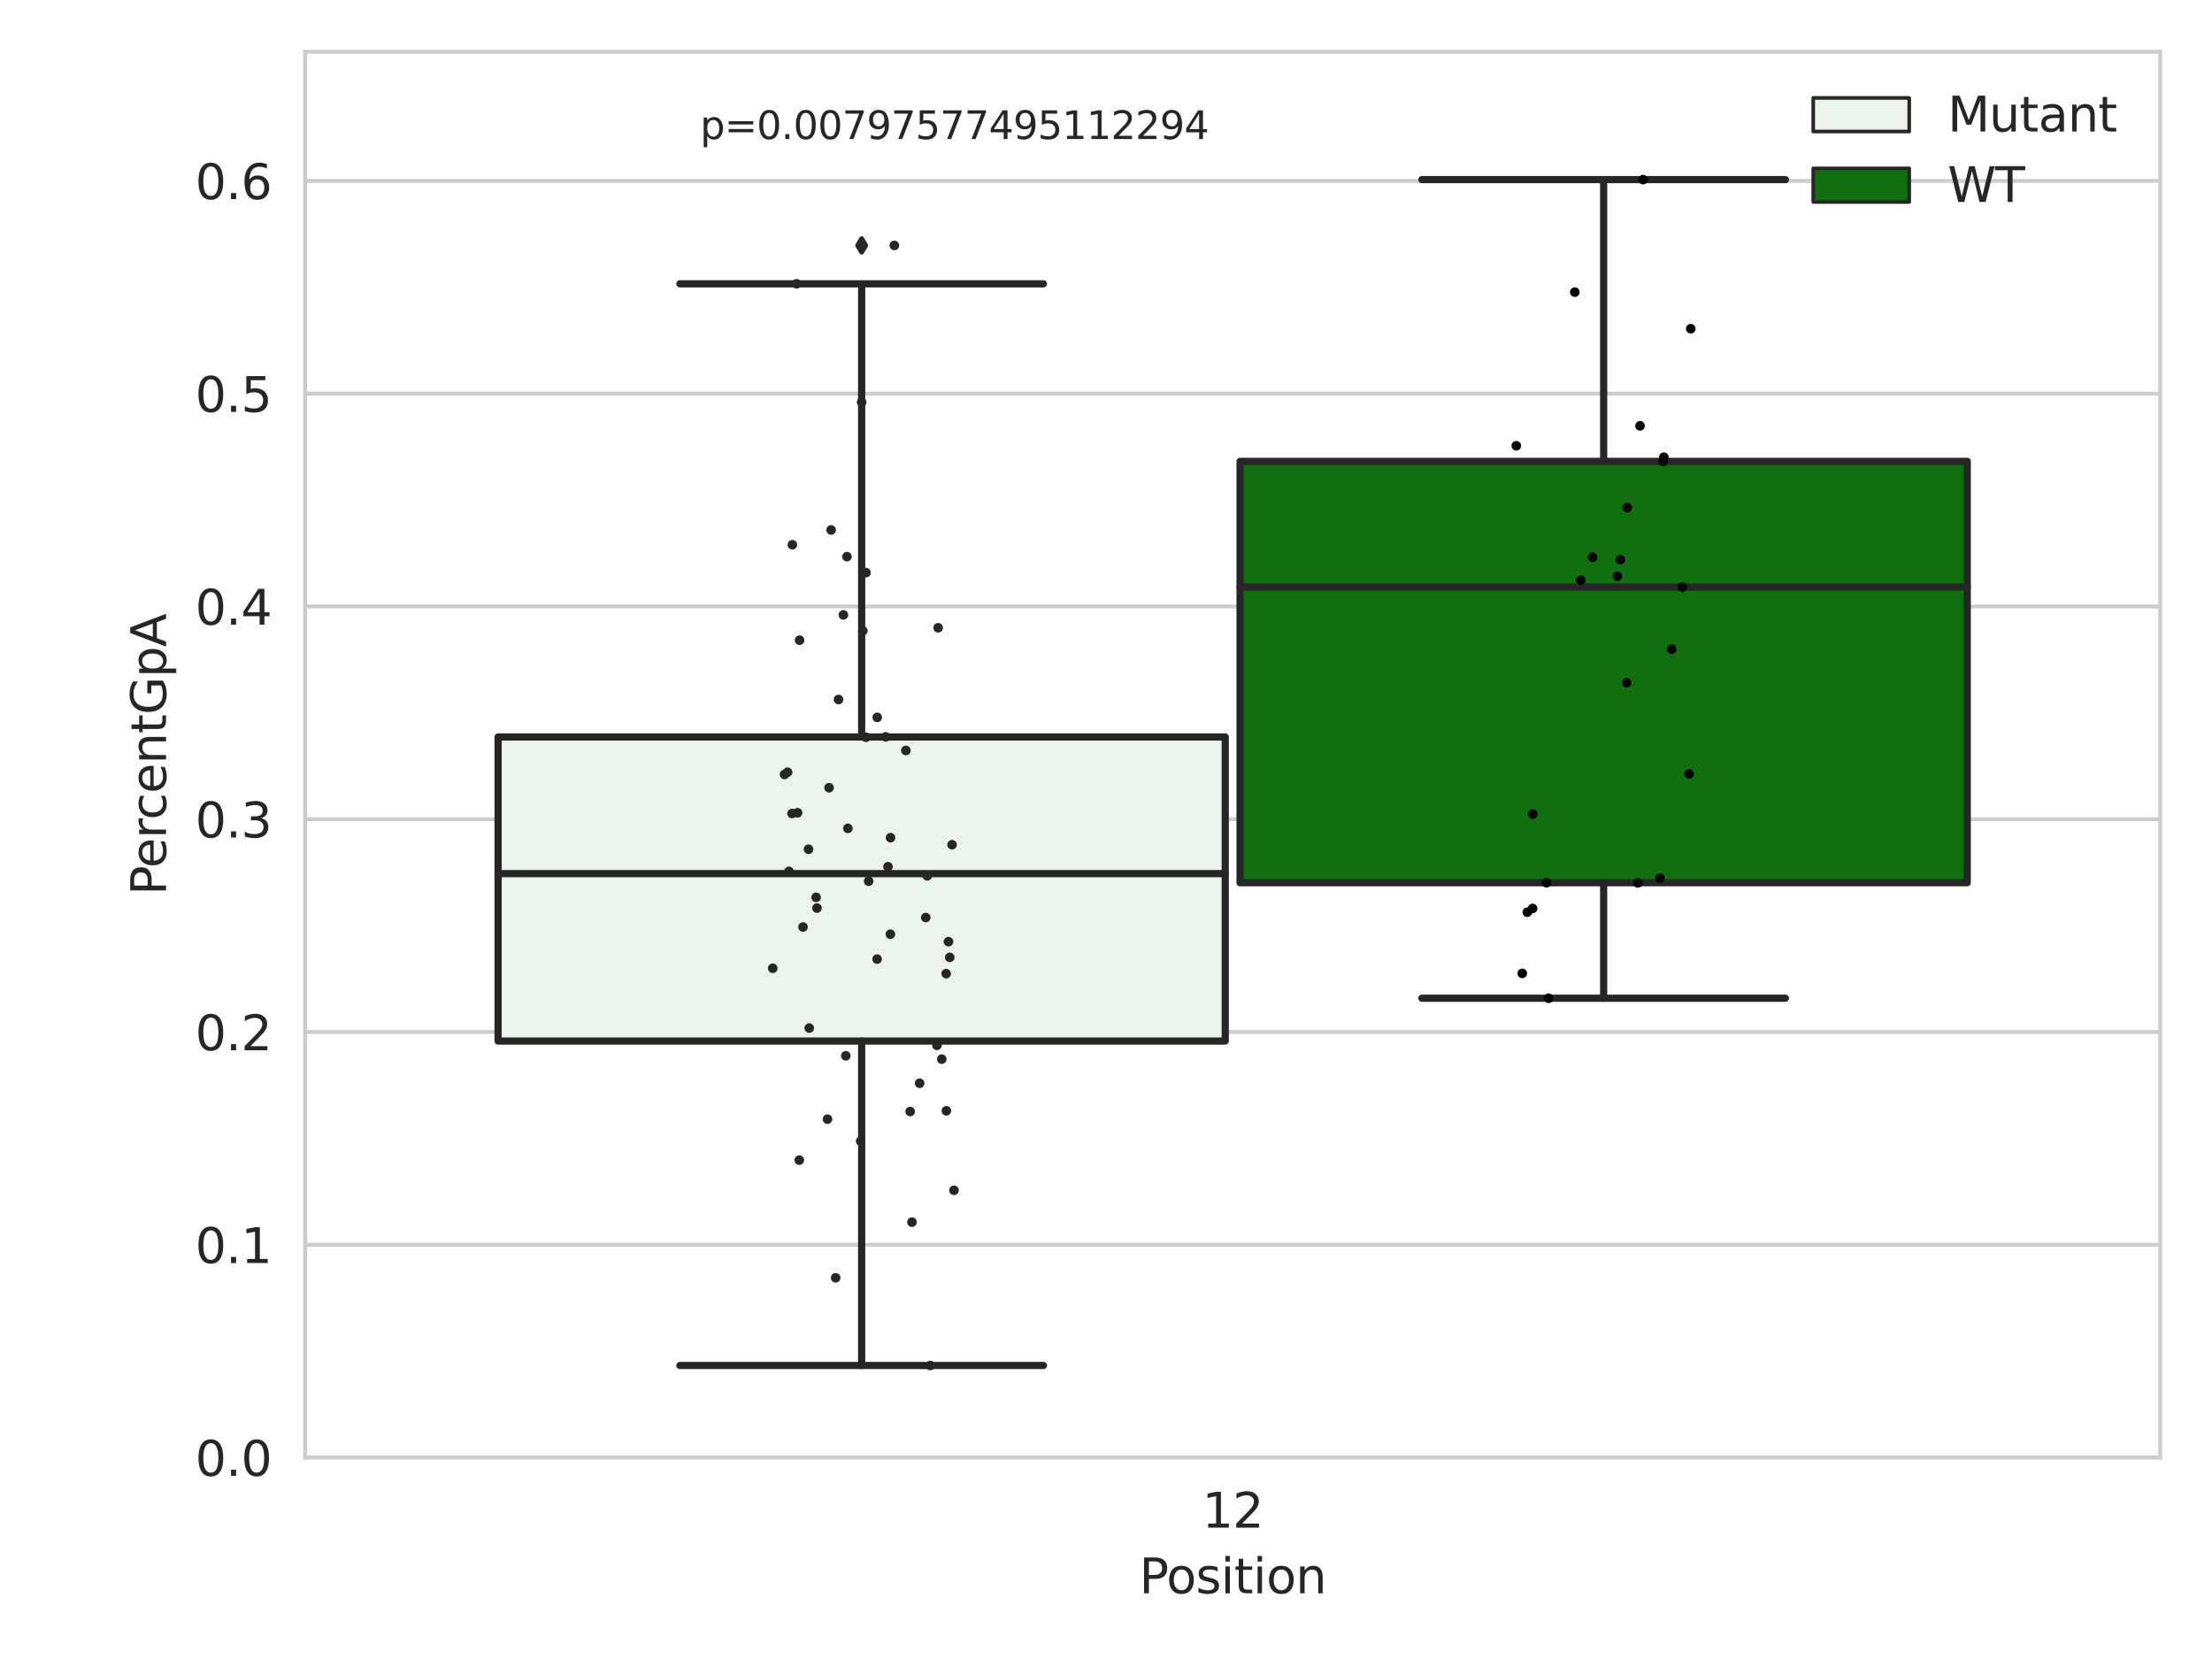 <?xml version="1.0" encoding="utf-8" standalone="no"?>
<!DOCTYPE svg PUBLIC "-//W3C//DTD SVG 1.1//EN"
  "http://www.w3.org/Graphics/SVG/1.1/DTD/svg11.dtd">
<svg xmlns:xlink="http://www.w3.org/1999/xlink" width="460.8pt" height="345.6pt" viewBox="0 0 460.8 345.6" xmlns="http://www.w3.org/2000/svg" version="1.1">
 <defs>
  <style type="text/css">*{stroke-linejoin: round; stroke-linecap: butt}</style>
 </defs>
 <g id="figure_1">
  <g id="patch_1">
   <path d="M 0 345.6 
L 460.8 345.6 
L 460.8 0 
L 0 0 
z
" style="fill: #ffffff"/>
  </g>
  <g id="axes_1">
   <g id="patch_2">
    <path d="M 63.571 303.64 
L 450 303.64 
L 450 10.8 
L 63.571 10.8 
z
" style="fill: #ffffff"/>
   </g>
   <g id="matplotlib.axis_1">
    <g id="xtick_1">
     <g id="text_1">
      <!-- 12 -->
      <g style="fill: #262626" transform="translate(250.423 318.238)scale(0.1 -0.1)">
       <defs>
        <path id="DejaVuSans-31" d="M 794 531 
L 1825 531 
L 1825 4091 
L 703 3866 
L 703 4441 
L 1819 4666 
L 2450 4666 
L 2450 531 
L 3481 531 
L 3481 0 
L 794 0 
L 794 531 
z
" transform="scale(0.016)"/>
        <path id="DejaVuSans-32" d="M 1228 531 
L 3431 531 
L 3431 0 
L 469 0 
L 469 531 
Q 828 903 1448 1529 
Q 2069 2156 2228 2338 
Q 2531 2678 2651 2914 
Q 2772 3150 2772 3378 
Q 2772 3750 2511 3984 
Q 2250 4219 1831 4219 
Q 1534 4219 1204 4116 
Q 875 4013 500 3803 
L 500 4441 
Q 881 4594 1212 4672 
Q 1544 4750 1819 4750 
Q 2544 4750 2975 4387 
Q 3406 4025 3406 3419 
Q 3406 3131 3298 2873 
Q 3191 2616 2906 2266 
Q 2828 2175 2409 1742 
Q 1991 1309 1228 531 
z
" transform="scale(0.016)"/>
       </defs>
       <use xlink:href="#DejaVuSans-31"/>
       <use xlink:href="#DejaVuSans-32" x="63.623"/>
      </g>
     </g>
    </g>
    <g id="text_2">
     <!-- Position -->
     <g style="fill: #262626" transform="translate(237.322 331.917)scale(0.1 -0.1)">
      <defs>
       <path id="DejaVuSans-50" d="M 1259 4147 
L 1259 2394 
L 2053 2394 
Q 2494 2394 2734 2622 
Q 2975 2850 2975 3272 
Q 2975 3691 2734 3919 
Q 2494 4147 2053 4147 
L 1259 4147 
z
M 628 4666 
L 2053 4666 
Q 2838 4666 3239 4311 
Q 3641 3956 3641 3272 
Q 3641 2581 3239 2228 
Q 2838 1875 2053 1875 
L 1259 1875 
L 1259 0 
L 628 0 
L 628 4666 
z
" transform="scale(0.016)"/>
       <path id="DejaVuSans-6f" d="M 1959 3097 
Q 1497 3097 1228 2736 
Q 959 2375 959 1747 
Q 959 1119 1226 758 
Q 1494 397 1959 397 
Q 2419 397 2687 759 
Q 2956 1122 2956 1747 
Q 2956 2369 2687 2733 
Q 2419 3097 1959 3097 
z
M 1959 3584 
Q 2709 3584 3137 3096 
Q 3566 2609 3566 1747 
Q 3566 888 3137 398 
Q 2709 -91 1959 -91 
Q 1206 -91 779 398 
Q 353 888 353 1747 
Q 353 2609 779 3096 
Q 1206 3584 1959 3584 
z
" transform="scale(0.016)"/>
       <path id="DejaVuSans-73" d="M 2834 3397 
L 2834 2853 
Q 2591 2978 2328 3040 
Q 2066 3103 1784 3103 
Q 1356 3103 1142 2972 
Q 928 2841 928 2578 
Q 928 2378 1081 2264 
Q 1234 2150 1697 2047 
L 1894 2003 
Q 2506 1872 2764 1633 
Q 3022 1394 3022 966 
Q 3022 478 2636 193 
Q 2250 -91 1575 -91 
Q 1294 -91 989 -36 
Q 684 19 347 128 
L 347 722 
Q 666 556 975 473 
Q 1284 391 1588 391 
Q 1994 391 2212 530 
Q 2431 669 2431 922 
Q 2431 1156 2273 1281 
Q 2116 1406 1581 1522 
L 1381 1569 
Q 847 1681 609 1914 
Q 372 2147 372 2553 
Q 372 3047 722 3315 
Q 1072 3584 1716 3584 
Q 2034 3584 2315 3537 
Q 2597 3491 2834 3397 
z
" transform="scale(0.016)"/>
       <path id="DejaVuSans-69" d="M 603 3500 
L 1178 3500 
L 1178 0 
L 603 0 
L 603 3500 
z
M 603 4863 
L 1178 4863 
L 1178 4134 
L 603 4134 
L 603 4863 
z
" transform="scale(0.016)"/>
       <path id="DejaVuSans-74" d="M 1172 4494 
L 1172 3500 
L 2356 3500 
L 2356 3053 
L 1172 3053 
L 1172 1153 
Q 1172 725 1289 603 
Q 1406 481 1766 481 
L 2356 481 
L 2356 0 
L 1766 0 
Q 1100 0 847 248 
Q 594 497 594 1153 
L 594 3053 
L 172 3053 
L 172 3500 
L 594 3500 
L 594 4494 
L 1172 4494 
z
" transform="scale(0.016)"/>
       <path id="DejaVuSans-6e" d="M 3513 2113 
L 3513 0 
L 2938 0 
L 2938 2094 
Q 2938 2591 2744 2837 
Q 2550 3084 2163 3084 
Q 1697 3084 1428 2787 
Q 1159 2491 1159 1978 
L 1159 0 
L 581 0 
L 581 3500 
L 1159 3500 
L 1159 2956 
Q 1366 3272 1645 3428 
Q 1925 3584 2291 3584 
Q 2894 3584 3203 3211 
Q 3513 2838 3513 2113 
z
" transform="scale(0.016)"/>
      </defs>
      <use xlink:href="#DejaVuSans-50"/>
      <use xlink:href="#DejaVuSans-6f" x="56.678"/>
      <use xlink:href="#DejaVuSans-73" x="117.859"/>
      <use xlink:href="#DejaVuSans-69" x="169.959"/>
      <use xlink:href="#DejaVuSans-74" x="197.742"/>
      <use xlink:href="#DejaVuSans-69" x="236.951"/>
      <use xlink:href="#DejaVuSans-6f" x="264.734"/>
      <use xlink:href="#DejaVuSans-6e" x="325.916"/>
     </g>
    </g>
   </g>
   <g id="matplotlib.axis_2">
    <g id="ytick_1">
     <g id="line2d_1">
      <path d="M 63.571 303.64 
L 450 303.64 
" clip-path="url(#p6b66165b90)" style="fill: none; stroke: #cccccc; stroke-width: 0.8; stroke-linecap: round"/>
     </g>
     <g id="text_3">
      <!-- 0.0 -->
      <g style="fill: #262626" transform="translate(40.668 307.439)scale(0.1 -0.1)">
       <defs>
        <path id="DejaVuSans-30" d="M 2034 4250 
Q 1547 4250 1301 3770 
Q 1056 3291 1056 2328 
Q 1056 1369 1301 889 
Q 1547 409 2034 409 
Q 2525 409 2770 889 
Q 3016 1369 3016 2328 
Q 3016 3291 2770 3770 
Q 2525 4250 2034 4250 
z
M 2034 4750 
Q 2819 4750 3233 4129 
Q 3647 3509 3647 2328 
Q 3647 1150 3233 529 
Q 2819 -91 2034 -91 
Q 1250 -91 836 529 
Q 422 1150 422 2328 
Q 422 3509 836 4129 
Q 1250 4750 2034 4750 
z
" transform="scale(0.016)"/>
        <path id="DejaVuSans-2e" d="M 684 794 
L 1344 794 
L 1344 0 
L 684 0 
L 684 794 
z
" transform="scale(0.016)"/>
       </defs>
       <use xlink:href="#DejaVuSans-30"/>
       <use xlink:href="#DejaVuSans-2e" x="63.623"/>
       <use xlink:href="#DejaVuSans-30" x="95.41"/>
      </g>
     </g>
    </g>
    <g id="ytick_2">
     <g id="line2d_2">
      <path d="M 63.571 259.314 
L 450 259.314 
" clip-path="url(#p6b66165b90)" style="fill: none; stroke: #cccccc; stroke-width: 0.8; stroke-linecap: round"/>
     </g>
     <g id="text_4">
      <!-- 0.1 -->
      <g style="fill: #262626" transform="translate(40.668 263.113)scale(0.1 -0.1)">
       <use xlink:href="#DejaVuSans-30"/>
       <use xlink:href="#DejaVuSans-2e" x="63.623"/>
       <use xlink:href="#DejaVuSans-31" x="95.41"/>
      </g>
     </g>
    </g>
    <g id="ytick_3">
     <g id="line2d_3">
      <path d="M 63.571 214.988 
L 450 214.988 
" clip-path="url(#p6b66165b90)" style="fill: none; stroke: #cccccc; stroke-width: 0.8; stroke-linecap: round"/>
     </g>
     <g id="text_5">
      <!-- 0.2 -->
      <g style="fill: #262626" transform="translate(40.668 218.787)scale(0.1 -0.1)">
       <use xlink:href="#DejaVuSans-30"/>
       <use xlink:href="#DejaVuSans-2e" x="63.623"/>
       <use xlink:href="#DejaVuSans-32" x="95.41"/>
      </g>
     </g>
    </g>
    <g id="ytick_4">
     <g id="line2d_4">
      <path d="M 63.571 170.662 
L 450 170.662 
" clip-path="url(#p6b66165b90)" style="fill: none; stroke: #cccccc; stroke-width: 0.8; stroke-linecap: round"/>
     </g>
     <g id="text_6">
      <!-- 0.3 -->
      <g style="fill: #262626" transform="translate(40.668 174.461)scale(0.1 -0.1)">
       <defs>
        <path id="DejaVuSans-33" d="M 2597 2516 
Q 3050 2419 3304 2112 
Q 3559 1806 3559 1356 
Q 3559 666 3084 287 
Q 2609 -91 1734 -91 
Q 1441 -91 1130 -33 
Q 819 25 488 141 
L 488 750 
Q 750 597 1062 519 
Q 1375 441 1716 441 
Q 2309 441 2620 675 
Q 2931 909 2931 1356 
Q 2931 1769 2642 2001 
Q 2353 2234 1838 2234 
L 1294 2234 
L 1294 2753 
L 1863 2753 
Q 2328 2753 2575 2939 
Q 2822 3125 2822 3475 
Q 2822 3834 2567 4026 
Q 2313 4219 1838 4219 
Q 1578 4219 1281 4162 
Q 984 4106 628 3988 
L 628 4550 
Q 988 4650 1302 4700 
Q 1616 4750 1894 4750 
Q 2613 4750 3031 4423 
Q 3450 4097 3450 3541 
Q 3450 3153 3228 2886 
Q 3006 2619 2597 2516 
z
" transform="scale(0.016)"/>
       </defs>
       <use xlink:href="#DejaVuSans-30"/>
       <use xlink:href="#DejaVuSans-2e" x="63.623"/>
       <use xlink:href="#DejaVuSans-33" x="95.41"/>
      </g>
     </g>
    </g>
    <g id="ytick_5">
     <g id="line2d_5">
      <path d="M 63.571 126.336 
L 450 126.336 
" clip-path="url(#p6b66165b90)" style="fill: none; stroke: #cccccc; stroke-width: 0.8; stroke-linecap: round"/>
     </g>
     <g id="text_7">
      <!-- 0.4 -->
      <g style="fill: #262626" transform="translate(40.668 130.135)scale(0.1 -0.1)">
       <defs>
        <path id="DejaVuSans-34" d="M 2419 4116 
L 825 1625 
L 2419 1625 
L 2419 4116 
z
M 2253 4666 
L 3047 4666 
L 3047 1625 
L 3713 1625 
L 3713 1100 
L 3047 1100 
L 3047 0 
L 2419 0 
L 2419 1100 
L 313 1100 
L 313 1709 
L 2253 4666 
z
" transform="scale(0.016)"/>
       </defs>
       <use xlink:href="#DejaVuSans-30"/>
       <use xlink:href="#DejaVuSans-2e" x="63.623"/>
       <use xlink:href="#DejaVuSans-34" x="95.41"/>
      </g>
     </g>
    </g>
    <g id="ytick_6">
     <g id="line2d_6">
      <path d="M 63.571 82.01 
L 450 82.01 
" clip-path="url(#p6b66165b90)" style="fill: none; stroke: #cccccc; stroke-width: 0.8; stroke-linecap: round"/>
     </g>
     <g id="text_8">
      <!-- 0.5 -->
      <g style="fill: #262626" transform="translate(40.668 85.809)scale(0.1 -0.1)">
       <defs>
        <path id="DejaVuSans-35" d="M 691 4666 
L 3169 4666 
L 3169 4134 
L 1269 4134 
L 1269 2991 
Q 1406 3038 1543 3061 
Q 1681 3084 1819 3084 
Q 2600 3084 3056 2656 
Q 3513 2228 3513 1497 
Q 3513 744 3044 326 
Q 2575 -91 1722 -91 
Q 1428 -91 1123 -41 
Q 819 9 494 109 
L 494 744 
Q 775 591 1075 516 
Q 1375 441 1709 441 
Q 2250 441 2565 725 
Q 2881 1009 2881 1497 
Q 2881 1984 2565 2268 
Q 2250 2553 1709 2553 
Q 1456 2553 1204 2497 
Q 953 2441 691 2322 
L 691 4666 
z
" transform="scale(0.016)"/>
       </defs>
       <use xlink:href="#DejaVuSans-30"/>
       <use xlink:href="#DejaVuSans-2e" x="63.623"/>
       <use xlink:href="#DejaVuSans-35" x="95.41"/>
      </g>
     </g>
    </g>
    <g id="ytick_7">
     <g id="line2d_7">
      <path d="M 63.571 37.683 
L 450 37.683 
" clip-path="url(#p6b66165b90)" style="fill: none; stroke: #cccccc; stroke-width: 0.8; stroke-linecap: round"/>
     </g>
     <g id="text_9">
      <!-- 0.6 -->
      <g style="fill: #262626" transform="translate(40.668 41.483)scale(0.1 -0.1)">
       <defs>
        <path id="DejaVuSans-36" d="M 2113 2584 
Q 1688 2584 1439 2293 
Q 1191 2003 1191 1497 
Q 1191 994 1439 701 
Q 1688 409 2113 409 
Q 2538 409 2786 701 
Q 3034 994 3034 1497 
Q 3034 2003 2786 2293 
Q 2538 2584 2113 2584 
z
M 3366 4563 
L 3366 3988 
Q 3128 4100 2886 4159 
Q 2644 4219 2406 4219 
Q 1781 4219 1451 3797 
Q 1122 3375 1075 2522 
Q 1259 2794 1537 2939 
Q 1816 3084 2150 3084 
Q 2853 3084 3261 2657 
Q 3669 2231 3669 1497 
Q 3669 778 3244 343 
Q 2819 -91 2113 -91 
Q 1303 -91 875 529 
Q 447 1150 447 2328 
Q 447 3434 972 4092 
Q 1497 4750 2381 4750 
Q 2619 4750 2861 4703 
Q 3103 4656 3366 4563 
z
" transform="scale(0.016)"/>
       </defs>
       <use xlink:href="#DejaVuSans-30"/>
       <use xlink:href="#DejaVuSans-2e" x="63.623"/>
       <use xlink:href="#DejaVuSans-36" x="95.41"/>
      </g>
     </g>
    </g>
    <g id="text_10">
     <!-- PercentGpA -->
     <g style="fill: #262626" transform="translate(34.588 186.497)rotate(-90)scale(0.1 -0.1)">
      <defs>
       <path id="DejaVuSans-65" d="M 3597 1894 
L 3597 1613 
L 953 1613 
Q 991 1019 1311 708 
Q 1631 397 2203 397 
Q 2534 397 2845 478 
Q 3156 559 3463 722 
L 3463 178 
Q 3153 47 2828 -22 
Q 2503 -91 2169 -91 
Q 1331 -91 842 396 
Q 353 884 353 1716 
Q 353 2575 817 3079 
Q 1281 3584 2069 3584 
Q 2775 3584 3186 3129 
Q 3597 2675 3597 1894 
z
M 3022 2063 
Q 3016 2534 2758 2815 
Q 2500 3097 2075 3097 
Q 1594 3097 1305 2825 
Q 1016 2553 972 2059 
L 3022 2063 
z
" transform="scale(0.016)"/>
       <path id="DejaVuSans-72" d="M 2631 2963 
Q 2534 3019 2420 3045 
Q 2306 3072 2169 3072 
Q 1681 3072 1420 2755 
Q 1159 2438 1159 1844 
L 1159 0 
L 581 0 
L 581 3500 
L 1159 3500 
L 1159 2956 
Q 1341 3275 1631 3429 
Q 1922 3584 2338 3584 
Q 2397 3584 2469 3576 
Q 2541 3569 2628 3553 
L 2631 2963 
z
" transform="scale(0.016)"/>
       <path id="DejaVuSans-63" d="M 3122 3366 
L 3122 2828 
Q 2878 2963 2633 3030 
Q 2388 3097 2138 3097 
Q 1578 3097 1268 2742 
Q 959 2388 959 1747 
Q 959 1106 1268 751 
Q 1578 397 2138 397 
Q 2388 397 2633 464 
Q 2878 531 3122 666 
L 3122 134 
Q 2881 22 2623 -34 
Q 2366 -91 2075 -91 
Q 1284 -91 818 406 
Q 353 903 353 1747 
Q 353 2603 823 3093 
Q 1294 3584 2113 3584 
Q 2378 3584 2631 3529 
Q 2884 3475 3122 3366 
z
" transform="scale(0.016)"/>
       <path id="DejaVuSans-47" d="M 3809 666 
L 3809 1919 
L 2778 1919 
L 2778 2438 
L 4434 2438 
L 4434 434 
Q 4069 175 3628 42 
Q 3188 -91 2688 -91 
Q 1594 -91 976 548 
Q 359 1188 359 2328 
Q 359 3472 976 4111 
Q 1594 4750 2688 4750 
Q 3144 4750 3555 4637 
Q 3966 4525 4313 4306 
L 4313 3634 
Q 3963 3931 3569 4081 
Q 3175 4231 2741 4231 
Q 1884 4231 1454 3753 
Q 1025 3275 1025 2328 
Q 1025 1384 1454 906 
Q 1884 428 2741 428 
Q 3075 428 3337 486 
Q 3600 544 3809 666 
z
" transform="scale(0.016)"/>
       <path id="DejaVuSans-70" d="M 1159 525 
L 1159 -1331 
L 581 -1331 
L 581 3500 
L 1159 3500 
L 1159 2969 
Q 1341 3281 1617 3432 
Q 1894 3584 2278 3584 
Q 2916 3584 3314 3078 
Q 3713 2572 3713 1747 
Q 3713 922 3314 415 
Q 2916 -91 2278 -91 
Q 1894 -91 1617 61 
Q 1341 213 1159 525 
z
M 3116 1747 
Q 3116 2381 2855 2742 
Q 2594 3103 2138 3103 
Q 1681 3103 1420 2742 
Q 1159 2381 1159 1747 
Q 1159 1113 1420 752 
Q 1681 391 2138 391 
Q 2594 391 2855 752 
Q 3116 1113 3116 1747 
z
" transform="scale(0.016)"/>
       <path id="DejaVuSans-41" d="M 2188 4044 
L 1331 1722 
L 3047 1722 
L 2188 4044 
z
M 1831 4666 
L 2547 4666 
L 4325 0 
L 3669 0 
L 3244 1197 
L 1141 1197 
L 716 0 
L 50 0 
L 1831 4666 
z
" transform="scale(0.016)"/>
      </defs>
      <use xlink:href="#DejaVuSans-50"/>
      <use xlink:href="#DejaVuSans-65" x="56.678"/>
      <use xlink:href="#DejaVuSans-72" x="118.201"/>
      <use xlink:href="#DejaVuSans-63" x="157.064"/>
      <use xlink:href="#DejaVuSans-65" x="212.045"/>
      <use xlink:href="#DejaVuSans-6e" x="273.568"/>
      <use xlink:href="#DejaVuSans-74" x="336.947"/>
      <use xlink:href="#DejaVuSans-47" x="376.156"/>
      <use xlink:href="#DejaVuSans-70" x="453.646"/>
      <use xlink:href="#DejaVuSans-41" x="517.123"/>
     </g>
    </g>
   </g>
   <g id="patch_3">
    <path d="M 103.76 216.867 
L 255.24 216.867 
L 255.24 153.524 
L 103.76 153.524 
L 103.76 216.867 
z
" clip-path="url(#p6b66165b90)" style="fill: #ecf2ec; stroke: #262626; stroke-width: 1.5; stroke-linejoin: miter"/>
   </g>
   <g id="patch_4">
    <path d="M 258.331 183.895 
L 409.811 183.895 
L 409.811 96.115 
L 258.331 96.115 
L 258.331 183.895 
z
" clip-path="url(#p6b66165b90)" style="fill: #107010; stroke: #262626; stroke-width: 1.5; stroke-linejoin: miter"/>
   </g>
   <g id="patch_5">
    <path d="M 256.786 303.64 
L 256.786 303.64 
L 256.786 303.64 
L 256.786 303.64 
z
" clip-path="url(#p6b66165b90)" style="fill: #ecf2ec; stroke: #262626; stroke-width: 0.75; stroke-linejoin: miter"/>
   </g>
   <g id="patch_6">
    <path d="M 256.786 303.64 
L 256.786 303.64 
L 256.786 303.64 
L 256.786 303.64 
z
" clip-path="url(#p6b66165b90)" style="fill: #107010; stroke: #262626; stroke-width: 0.75; stroke-linejoin: miter"/>
   </g>
   <g id="PathCollection_1"/>
   <g id="PathCollection_2"/>
   <g id="line2d_8">
    <path d="M 179.5 216.867 
L 179.5 284.457 
" clip-path="url(#p6b66165b90)" style="fill: none; stroke: #262626; stroke-width: 1.5; stroke-linecap: round"/>
   </g>
   <g id="line2d_9">
    <path d="M 179.5 153.524 
L 179.5 59.125 
" clip-path="url(#p6b66165b90)" style="fill: none; stroke: #262626; stroke-width: 1.5; stroke-linecap: round"/>
   </g>
   <g id="line2d_10">
    <path d="M 141.63 284.457 
L 217.37 284.457 
" clip-path="url(#p6b66165b90)" style="fill: none; stroke: #262626; stroke-width: 1.5; stroke-linecap: round"/>
   </g>
   <g id="line2d_11">
    <path d="M 141.63 59.125 
L 217.37 59.125 
" clip-path="url(#p6b66165b90)" style="fill: none; stroke: #262626; stroke-width: 1.5; stroke-linecap: round"/>
   </g>
   <g id="line2d_12">
    <defs>
     <path id="md3e65a660e" d="M -0 1.414 
L 0.849 0 
L 0 -1.414 
L -0.849 -0 
z
" style="stroke: #262626; stroke-linejoin: miter"/>
    </defs>
    <g clip-path="url(#p6b66165b90)">
     <use xlink:href="#md3e65a660e" x="179.5" y="328.4" style="fill: #262626; stroke: #262626; stroke-linejoin: miter"/>
     <use xlink:href="#md3e65a660e" x="179.5" y="51.129" style="fill: #262626; stroke: #262626; stroke-linejoin: miter"/>
    </g>
   </g>
   <g id="line2d_13">
    <path d="M 334.071 183.895 
L 334.071 207.95 
" clip-path="url(#p6b66165b90)" style="fill: none; stroke: #262626; stroke-width: 1.5; stroke-linecap: round"/>
   </g>
   <g id="line2d_14">
    <path d="M 334.071 96.115 
L 334.071 37.422 
" clip-path="url(#p6b66165b90)" style="fill: none; stroke: #262626; stroke-width: 1.5; stroke-linecap: round"/>
   </g>
   <g id="line2d_15">
    <path d="M 296.201 207.95 
L 371.941 207.95 
" clip-path="url(#p6b66165b90)" style="fill: none; stroke: #262626; stroke-width: 1.5; stroke-linecap: round"/>
   </g>
   <g id="line2d_16">
    <path d="M 296.201 37.422 
L 371.941 37.422 
" clip-path="url(#p6b66165b90)" style="fill: none; stroke: #262626; stroke-width: 1.5; stroke-linecap: round"/>
   </g>
   <g id="line2d_17">
    <g clip-path="url(#p6b66165b90)">
     <use xlink:href="#md3e65a660e" x="334.071" y="383.862" style="fill: #262626; stroke: #262626; stroke-linejoin: miter"/>
    </g>
   </g>
   <g id="line2d_18">
    <path d="M 103.76 181.991 
L 255.24 181.991 
" clip-path="url(#p6b66165b90)" style="fill: none; stroke: #262626; stroke-width: 1.5; stroke-linecap: round"/>
   </g>
   <g id="line2d_19">
    <path d="M 258.331 122.301 
L 409.811 122.301 
" clip-path="url(#p6b66165b90)" style="fill: none; stroke: #262626; stroke-width: 1.5; stroke-linecap: round"/>
   </g>
   <g id="patch_7">
    <path d="M 63.571 303.64 
L 63.571 10.8 
" style="fill: none; stroke: #cccccc; stroke-width: 0.8; stroke-linejoin: miter; stroke-linecap: square"/>
   </g>
   <g id="patch_8">
    <path d="M 450 303.64 
L 450 10.8 
" style="fill: none; stroke: #cccccc; stroke-width: 0.8; stroke-linejoin: miter; stroke-linecap: square"/>
   </g>
   <g id="patch_9">
    <path d="M 63.571 303.64 
L 450 303.64 
" style="fill: none; stroke: #cccccc; stroke-width: 0.8; stroke-linejoin: miter; stroke-linecap: square"/>
   </g>
   <g id="patch_10">
    <path d="M 63.571 10.8 
L 450 10.8 
" style="fill: none; stroke: #cccccc; stroke-width: 0.8; stroke-linejoin: miter; stroke-linecap: square"/>
   </g>
   <g id="PathCollection_3">
    <defs>
     <path id="C0_0_4387b6b072" d="M 0 1 
C 0.265 1 0.52 0.895 0.707 0.707 
C 0.895 0.52 1 0.265 1 -0 
C 1 -0.265 0.895 -0.52 0.707 -0.707 
C 0.52 -0.895 0.265 -1 0 -1 
C -0.265 -1 -0.52 -0.895 -0.707 -0.707 
C -0.895 -0.52 -1 -0.265 -1 0 
C -1 0.265 -0.895 0.52 -0.707 0.707 
C -0.52 0.895 -0.265 1 0 1 
z
"/>
    </defs>
    <g clip-path="url(#p6b66165b90)">
     <use xlink:href="#C0_0_4387b6b072" x="188.713" y="156.333" style="fill: #262626"/>
    </g>
    <g clip-path="url(#p6b66165b90)">
     <use xlink:href="#C0_0_4387b6b072" x="189.605" y="231.549" style="fill: #262626"/>
    </g>
    <g clip-path="url(#p6b66165b90)">
     <use xlink:href="#C0_0_4387b6b072" x="169.715" y="328.4" style="fill: #262626"/>
    </g>
    <g clip-path="url(#p6b66165b90)">
     <use xlink:href="#C0_0_4387b6b072" x="160.981" y="201.708" style="fill: #262626"/>
    </g>
    <g clip-path="url(#p6b66165b90)">
     <use xlink:href="#C0_0_4387b6b072" x="189.982" y="254.597" style="fill: #262626"/>
    </g>
    <g clip-path="url(#p6b66165b90)">
     <use xlink:href="#C0_0_4387b6b072" x="166.563" y="133.365" style="fill: #262626"/>
    </g>
    <g clip-path="url(#p6b66165b90)">
     <use xlink:href="#C0_0_4387b6b072" x="164.065" y="160.866" style="fill: #262626"/>
    </g>
    <g clip-path="url(#p6b66165b90)">
     <use xlink:href="#C0_0_4387b6b072" x="174.677" y="145.722" style="fill: #262626"/>
    </g>
    <g clip-path="url(#p6b66165b90)">
     <use xlink:href="#C0_0_4387b6b072" x="170.007" y="186.936" style="fill: #262626"/>
    </g>
    <g clip-path="url(#p6b66165b90)">
     <use xlink:href="#C0_0_4387b6b072" x="179.746" y="131.416" style="fill: #262626"/>
    </g>
    <g clip-path="url(#p6b66165b90)">
     <use xlink:href="#C0_0_4387b6b072" x="176.634" y="172.564" style="fill: #262626"/>
    </g>
    <g clip-path="url(#p6b66165b90)">
     <use xlink:href="#C0_0_4387b6b072" x="179.498" y="83.79" style="fill: #262626"/>
    </g>
    <g clip-path="url(#p6b66165b90)">
     <use xlink:href="#C0_0_4387b6b072" x="172.71" y="164.096" style="fill: #262626"/>
    </g>
    <g clip-path="url(#p6b66165b90)">
     <use xlink:href="#C0_0_4387b6b072" x="175.698" y="128.096" style="fill: #262626"/>
    </g>
    <g clip-path="url(#p6b66165b90)">
     <use xlink:href="#C0_0_4387b6b072" x="184.504" y="153.505" style="fill: #262626"/>
    </g>
    <g clip-path="url(#p6b66165b90)">
     <use xlink:href="#C0_0_4387b6b072" x="198.328" y="175.972" style="fill: #262626"/>
    </g>
    <g clip-path="url(#p6b66165b90)">
     <use xlink:href="#C0_0_4387b6b072" x="196.189" y="220.639" style="fill: #262626"/>
    </g>
    <g clip-path="url(#p6b66165b90)">
     <use xlink:href="#C0_0_4387b6b072" x="197.852" y="199.434" style="fill: #262626"/>
    </g>
    <g clip-path="url(#p6b66165b90)">
     <use xlink:href="#C0_0_4387b6b072" x="195.434" y="130.781" style="fill: #262626"/>
    </g>
    <g clip-path="url(#p6b66165b90)">
     <use xlink:href="#C0_0_4387b6b072" x="180.395" y="153.58" style="fill: #262626"/>
    </g>
    <g clip-path="url(#p6b66165b90)">
     <use xlink:href="#C0_0_4387b6b072" x="186.315" y="51.129" style="fill: #262626"/>
    </g>
    <g clip-path="url(#p6b66165b90)">
     <use xlink:href="#C0_0_4387b6b072" x="176.434" y="115.956" style="fill: #262626"/>
    </g>
    <g clip-path="url(#p6b66165b90)">
     <use xlink:href="#C0_0_4387b6b072" x="173.142" y="110.4" style="fill: #262626"/>
    </g>
    <g clip-path="url(#p6b66165b90)">
     <use xlink:href="#C0_0_4387b6b072" x="165.953" y="59.125" style="fill: #262626"/>
    </g>
    <g clip-path="url(#p6b66165b90)">
     <use xlink:href="#C0_0_4387b6b072" x="166.506" y="241.68" style="fill: #262626"/>
    </g>
    <g clip-path="url(#p6b66165b90)">
     <use xlink:href="#C0_0_4387b6b072" x="192.857" y="191.141" style="fill: #262626"/>
    </g>
    <g clip-path="url(#p6b66165b90)">
     <use xlink:href="#C0_0_4387b6b072" x="180.41" y="119.291" style="fill: #262626"/>
    </g>
    <g clip-path="url(#p6b66165b90)">
     <use xlink:href="#C0_0_4387b6b072" x="182.744" y="149.445" style="fill: #262626"/>
    </g>
    <g clip-path="url(#p6b66165b90)">
     <use xlink:href="#C0_0_4387b6b072" x="195.182" y="217.769" style="fill: #262626"/>
    </g>
    <g clip-path="url(#p6b66165b90)">
     <use xlink:href="#C0_0_4387b6b072" x="191.576" y="225.661" style="fill: #262626"/>
    </g>
    <g clip-path="url(#p6b66165b90)">
     <use xlink:href="#C0_0_4387b6b072" x="197.108" y="202.835" style="fill: #262626"/>
    </g>
    <g clip-path="url(#p6b66165b90)">
     <use xlink:href="#C0_0_4387b6b072" x="185.483" y="194.611" style="fill: #262626"/>
    </g>
    <g clip-path="url(#p6b66165b90)">
     <use xlink:href="#C0_0_4387b6b072" x="164.369" y="181.523" style="fill: #262626"/>
    </g>
    <g clip-path="url(#p6b66165b90)">
     <use xlink:href="#C0_0_4387b6b072" x="182.713" y="199.799" style="fill: #262626"/>
    </g>
    <g clip-path="url(#p6b66165b90)">
     <use xlink:href="#C0_0_4387b6b072" x="172.386" y="233.141" style="fill: #262626"/>
    </g>
    <g clip-path="url(#p6b66165b90)">
     <use xlink:href="#C0_0_4387b6b072" x="164.994" y="169.463" style="fill: #262626"/>
    </g>
    <g clip-path="url(#p6b66165b90)">
     <use xlink:href="#C0_0_4387b6b072" x="167.282" y="193.115" style="fill: #262626"/>
    </g>
    <g clip-path="url(#p6b66165b90)">
     <use xlink:href="#C0_0_4387b6b072" x="193.789" y="284.457" style="fill: #262626"/>
    </g>
    <g clip-path="url(#p6b66165b90)">
     <use xlink:href="#C0_0_4387b6b072" x="165.068" y="113.479" style="fill: #262626"/>
    </g>
    <g clip-path="url(#p6b66165b90)">
     <use xlink:href="#C0_0_4387b6b072" x="168.43" y="176.914" style="fill: #262626"/>
    </g>
    <g clip-path="url(#p6b66165b90)">
     <use xlink:href="#C0_0_4387b6b072" x="197.15" y="231.4" style="fill: #262626"/>
    </g>
    <g clip-path="url(#p6b66165b90)">
     <use xlink:href="#C0_0_4387b6b072" x="176.197" y="219.946" style="fill: #262626"/>
    </g>
    <g clip-path="url(#p6b66165b90)">
     <use xlink:href="#C0_0_4387b6b072" x="170.19" y="189.167" style="fill: #262626"/>
    </g>
    <g clip-path="url(#p6b66165b90)">
     <use xlink:href="#C0_0_4387b6b072" x="166.15" y="169.319" style="fill: #262626"/>
    </g>
    <g clip-path="url(#p6b66165b90)">
     <use xlink:href="#C0_0_4387b6b072" x="184.98" y="180.544" style="fill: #262626"/>
    </g>
    <g clip-path="url(#p6b66165b90)">
     <use xlink:href="#C0_0_4387b6b072" x="197.588" y="196.167" style="fill: #262626"/>
    </g>
    <g clip-path="url(#p6b66165b90)">
     <use xlink:href="#C0_0_4387b6b072" x="179.288" y="237.715" style="fill: #262626"/>
    </g>
    <g clip-path="url(#p6b66165b90)">
     <use xlink:href="#C0_0_4387b6b072" x="180.953" y="183.571" style="fill: #262626"/>
    </g>
    <g clip-path="url(#p6b66165b90)">
     <use xlink:href="#C0_0_4387b6b072" x="198.735" y="247.963" style="fill: #262626"/>
    </g>
    <g clip-path="url(#p6b66165b90)">
     <use xlink:href="#C0_0_4387b6b072" x="174.086" y="266.194" style="fill: #262626"/>
    </g>
    <g clip-path="url(#p6b66165b90)">
     <use xlink:href="#C0_0_4387b6b072" x="193.168" y="182.459" style="fill: #262626"/>
    </g>
    <g clip-path="url(#p6b66165b90)">
     <use xlink:href="#C0_0_4387b6b072" x="163.439" y="161.327" style="fill: #262626"/>
    </g>
    <g clip-path="url(#p6b66165b90)">
     <use xlink:href="#C0_0_4387b6b072" x="185.513" y="174.509" style="fill: #262626"/>
    </g>
    <g clip-path="url(#p6b66165b90)">
     <use xlink:href="#C0_0_4387b6b072" x="168.579" y="214.161" style="fill: #262626"/>
    </g>
   </g>
   <g id="PathCollection_4">
    <defs>
     <path id="C1_0_d906e11153" d="M 0 1 
C 0.265 1 0.52 0.895 0.707 0.707 
C 0.895 0.52 1 0.265 1 -0 
C 1 -0.265 0.895 -0.52 0.707 -0.707 
C 0.52 -0.895 0.265 -1 0 -1 
C -0.265 -1 -0.52 -0.895 -0.707 -0.707 
C -0.895 -0.52 -1 -0.265 -1 0 
C -1 0.265 -0.895 0.52 -0.707 0.707 
C -0.52 0.895 -0.265 1 0 1 
z
"/>
    </defs>
    <g clip-path="url(#p6b66165b90)">
     <use xlink:href="#C1_0_d906e11153" x="350.478" y="122.301"/>
    </g>
    <g clip-path="url(#p6b66165b90)">
     <use xlink:href="#C1_0_d906e11153" x="328.06" y="60.859"/>
    </g>
    <g clip-path="url(#p6b66165b90)">
     <use xlink:href="#C1_0_d906e11153" x="341.179" y="183.928"/>
    </g>
    <g clip-path="url(#p6b66165b90)">
     <use xlink:href="#C1_0_d906e11153" x="322.605" y="207.95"/>
    </g>
    <g clip-path="url(#p6b66165b90)">
     <use xlink:href="#C1_0_d906e11153" x="319.268" y="189.243"/>
    </g>
    <g clip-path="url(#p6b66165b90)">
     <use xlink:href="#C1_0_d906e11153" x="315.865" y="92.866"/>
    </g>
    <g clip-path="url(#p6b66165b90)">
     <use xlink:href="#C1_0_d906e11153" x="319.309" y="169.585"/>
    </g>
    <g clip-path="url(#p6b66165b90)">
     <use xlink:href="#C1_0_d906e11153" x="337.563" y="116.579"/>
    </g>
    <g clip-path="url(#p6b66165b90)">
     <use xlink:href="#C1_0_d906e11153" x="342.279" y="37.422"/>
    </g>
    <g clip-path="url(#p6b66165b90)">
     <use xlink:href="#C1_0_d906e11153" x="336.929" y="120.049"/>
    </g>
    <g clip-path="url(#p6b66165b90)">
     <use xlink:href="#C1_0_d906e11153" x="352.222" y="68.476"/>
    </g>
    <g clip-path="url(#p6b66165b90)">
     <use xlink:href="#C1_0_d906e11153" x="346.476" y="96.115"/>
    </g>
    <g clip-path="url(#p6b66165b90)">
     <use xlink:href="#C1_0_d906e11153" x="351.857" y="161.226"/>
    </g>
    <g clip-path="url(#p6b66165b90)">
     <use xlink:href="#C1_0_d906e11153" x="341.649" y="88.707"/>
    </g>
    <g clip-path="url(#p6b66165b90)">
     <use xlink:href="#C1_0_d906e11153" x="338.864" y="142.226"/>
    </g>
    <g clip-path="url(#p6b66165b90)">
     <use xlink:href="#C1_0_d906e11153" x="317.119" y="202.772"/>
    </g>
    <g clip-path="url(#p6b66165b90)">
     <use xlink:href="#C1_0_d906e11153" x="345.775" y="182.924"/>
    </g>
    <g clip-path="url(#p6b66165b90)">
     <use xlink:href="#C1_0_d906e11153" x="329.292" y="120.875"/>
    </g>
    <g clip-path="url(#p6b66165b90)">
     <use xlink:href="#C1_0_d906e11153" x="348.246" y="135.247"/>
    </g>
    <g clip-path="url(#p6b66165b90)">
     <use xlink:href="#C1_0_d906e11153" x="331.765" y="116.086"/>
    </g>
    <g clip-path="url(#p6b66165b90)">
     <use xlink:href="#C1_0_d906e11153" x="346.611" y="95.241"/>
    </g>
    <g clip-path="url(#p6b66165b90)">
     <use xlink:href="#C1_0_d906e11153" x="338.988" y="105.733"/>
    </g>
    <g clip-path="url(#p6b66165b90)">
     <use xlink:href="#C1_0_d906e11153" x="318.164" y="190.029"/>
    </g>
    <g clip-path="url(#p6b66165b90)">
     <use xlink:href="#C1_0_d906e11153" x="322.167" y="183.895"/>
    </g>
    <g clip-path="url(#p6b66165b90)">
     <use xlink:href="#C1_0_d906e11153" x="344.751" y="383.862"/>
    </g>
   </g>
   <g id="text_11">
    <!-- 54 -->
    <g style="fill: #262626" transform="translate(198.821 -427.741)scale(0.1 -0.1)">
     <use xlink:href="#DejaVuSans-35"/>
     <use xlink:href="#DejaVuSans-34" x="63.623"/>
    </g>
   </g>
   <g id="text_12">
    <!-- p=0.00797577495112294 -->
    <g style="fill: #262626" transform="translate(145.849 28.966)scale(0.08 -0.08)">
     <defs>
      <path id="DejaVuSans-3d" d="M 678 2906 
L 4684 2906 
L 4684 2381 
L 678 2381 
L 678 2906 
z
M 678 1631 
L 4684 1631 
L 4684 1100 
L 678 1100 
L 678 1631 
z
" transform="scale(0.016)"/>
      <path id="DejaVuSans-37" d="M 525 4666 
L 3525 4666 
L 3525 4397 
L 1831 0 
L 1172 0 
L 2766 4134 
L 525 4134 
L 525 4666 
z
" transform="scale(0.016)"/>
      <path id="DejaVuSans-39" d="M 703 97 
L 703 672 
Q 941 559 1184 500 
Q 1428 441 1663 441 
Q 2288 441 2617 861 
Q 2947 1281 2994 2138 
Q 2813 1869 2534 1725 
Q 2256 1581 1919 1581 
Q 1219 1581 811 2004 
Q 403 2428 403 3163 
Q 403 3881 828 4315 
Q 1253 4750 1959 4750 
Q 2769 4750 3195 4129 
Q 3622 3509 3622 2328 
Q 3622 1225 3098 567 
Q 2575 -91 1691 -91 
Q 1453 -91 1209 -44 
Q 966 3 703 97 
z
M 1959 2075 
Q 2384 2075 2632 2365 
Q 2881 2656 2881 3163 
Q 2881 3666 2632 3958 
Q 2384 4250 1959 4250 
Q 1534 4250 1286 3958 
Q 1038 3666 1038 3163 
Q 1038 2656 1286 2365 
Q 1534 2075 1959 2075 
z
" transform="scale(0.016)"/>
     </defs>
     <use xlink:href="#DejaVuSans-70"/>
     <use xlink:href="#DejaVuSans-3d" x="63.477"/>
     <use xlink:href="#DejaVuSans-30" x="147.266"/>
     <use xlink:href="#DejaVuSans-2e" x="210.889"/>
     <use xlink:href="#DejaVuSans-30" x="242.676"/>
     <use xlink:href="#DejaVuSans-30" x="306.299"/>
     <use xlink:href="#DejaVuSans-37" x="369.922"/>
     <use xlink:href="#DejaVuSans-39" x="433.545"/>
     <use xlink:href="#DejaVuSans-37" x="497.168"/>
     <use xlink:href="#DejaVuSans-35" x="560.791"/>
     <use xlink:href="#DejaVuSans-37" x="624.414"/>
     <use xlink:href="#DejaVuSans-37" x="688.037"/>
     <use xlink:href="#DejaVuSans-34" x="751.66"/>
     <use xlink:href="#DejaVuSans-39" x="815.283"/>
     <use xlink:href="#DejaVuSans-35" x="878.906"/>
     <use xlink:href="#DejaVuSans-31" x="942.529"/>
     <use xlink:href="#DejaVuSans-31" x="1006.152"/>
     <use xlink:href="#DejaVuSans-32" x="1069.775"/>
     <use xlink:href="#DejaVuSans-32" x="1133.398"/>
     <use xlink:href="#DejaVuSans-39" x="1197.021"/>
     <use xlink:href="#DejaVuSans-34" x="1260.645"/>
    </g>
   </g>
   <g id="text_13">
    <!-- 25 -->
    <g style="fill: #262626" transform="translate(314.75 -427.741)scale(0.1 -0.1)">
     <use xlink:href="#DejaVuSans-32"/>
     <use xlink:href="#DejaVuSans-35" x="63.623"/>
    </g>
   </g>
   <g id="legend_1">
    <g id="patch_11">
     <path d="M 377.728 27.398 
L 397.728 27.398 
L 397.728 20.398 
L 377.728 20.398 
z
" style="fill: #ecf2ec; stroke: #262626; stroke-width: 0.75; stroke-linejoin: miter"/>
    </g>
    <g id="text_14">
     <!-- Mutant -->
     <g style="fill: #262626" transform="translate(405.728 27.398)scale(0.1 -0.1)">
      <defs>
       <path id="DejaVuSans-4d" d="M 628 4666 
L 1569 4666 
L 2759 1491 
L 3956 4666 
L 4897 4666 
L 4897 0 
L 4281 0 
L 4281 4097 
L 3078 897 
L 2444 897 
L 1241 4097 
L 1241 0 
L 628 0 
L 628 4666 
z
" transform="scale(0.016)"/>
       <path id="DejaVuSans-75" d="M 544 1381 
L 544 3500 
L 1119 3500 
L 1119 1403 
Q 1119 906 1312 657 
Q 1506 409 1894 409 
Q 2359 409 2629 706 
Q 2900 1003 2900 1516 
L 2900 3500 
L 3475 3500 
L 3475 0 
L 2900 0 
L 2900 538 
Q 2691 219 2414 64 
Q 2138 -91 1772 -91 
Q 1169 -91 856 284 
Q 544 659 544 1381 
z
M 1991 3584 
L 1991 3584 
z
" transform="scale(0.016)"/>
       <path id="DejaVuSans-61" d="M 2194 1759 
Q 1497 1759 1228 1600 
Q 959 1441 959 1056 
Q 959 750 1161 570 
Q 1363 391 1709 391 
Q 2188 391 2477 730 
Q 2766 1069 2766 1631 
L 2766 1759 
L 2194 1759 
z
M 3341 1997 
L 3341 0 
L 2766 0 
L 2766 531 
Q 2569 213 2275 61 
Q 1981 -91 1556 -91 
Q 1019 -91 701 211 
Q 384 513 384 1019 
Q 384 1609 779 1909 
Q 1175 2209 1959 2209 
L 2766 2209 
L 2766 2266 
Q 2766 2663 2505 2880 
Q 2244 3097 1772 3097 
Q 1472 3097 1187 3025 
Q 903 2953 641 2809 
L 641 3341 
Q 956 3463 1253 3523 
Q 1550 3584 1831 3584 
Q 2591 3584 2966 3190 
Q 3341 2797 3341 1997 
z
" transform="scale(0.016)"/>
      </defs>
      <use xlink:href="#DejaVuSans-4d"/>
      <use xlink:href="#DejaVuSans-75" x="86.279"/>
      <use xlink:href="#DejaVuSans-74" x="149.658"/>
      <use xlink:href="#DejaVuSans-61" x="188.867"/>
      <use xlink:href="#DejaVuSans-6e" x="250.146"/>
      <use xlink:href="#DejaVuSans-74" x="313.525"/>
     </g>
    </g>
    <g id="patch_12">
     <path d="M 377.728 42.077 
L 397.728 42.077 
L 397.728 35.077 
L 377.728 35.077 
z
" style="fill: #107010; stroke: #262626; stroke-width: 0.75; stroke-linejoin: miter"/>
    </g>
    <g id="text_15">
     <!-- WT -->
     <g style="fill: #262626" transform="translate(405.728 42.077)scale(0.1 -0.1)">
      <defs>
       <path id="DejaVuSans-57" d="M 213 4666 
L 850 4666 
L 1831 722 
L 2809 4666 
L 3519 4666 
L 4500 722 
L 5478 4666 
L 6119 4666 
L 4947 0 
L 4153 0 
L 3169 4050 
L 2175 0 
L 1381 0 
L 213 4666 
z
" transform="scale(0.016)"/>
       <path id="DejaVuSans-54" d="M -19 4666 
L 3928 4666 
L 3928 4134 
L 2272 4134 
L 2272 0 
L 1638 0 
L 1638 4134 
L -19 4134 
L -19 4666 
z
" transform="scale(0.016)"/>
      </defs>
      <use xlink:href="#DejaVuSans-57"/>
      <use xlink:href="#DejaVuSans-54" x="98.877"/>
     </g>
    </g>
   </g>
  </g>
 </g>
 <defs>
  <clipPath id="p6b66165b90">
   <rect x="63.571" y="10.8" width="386.429" height="292.84"/>
  </clipPath>
 </defs>
</svg>
